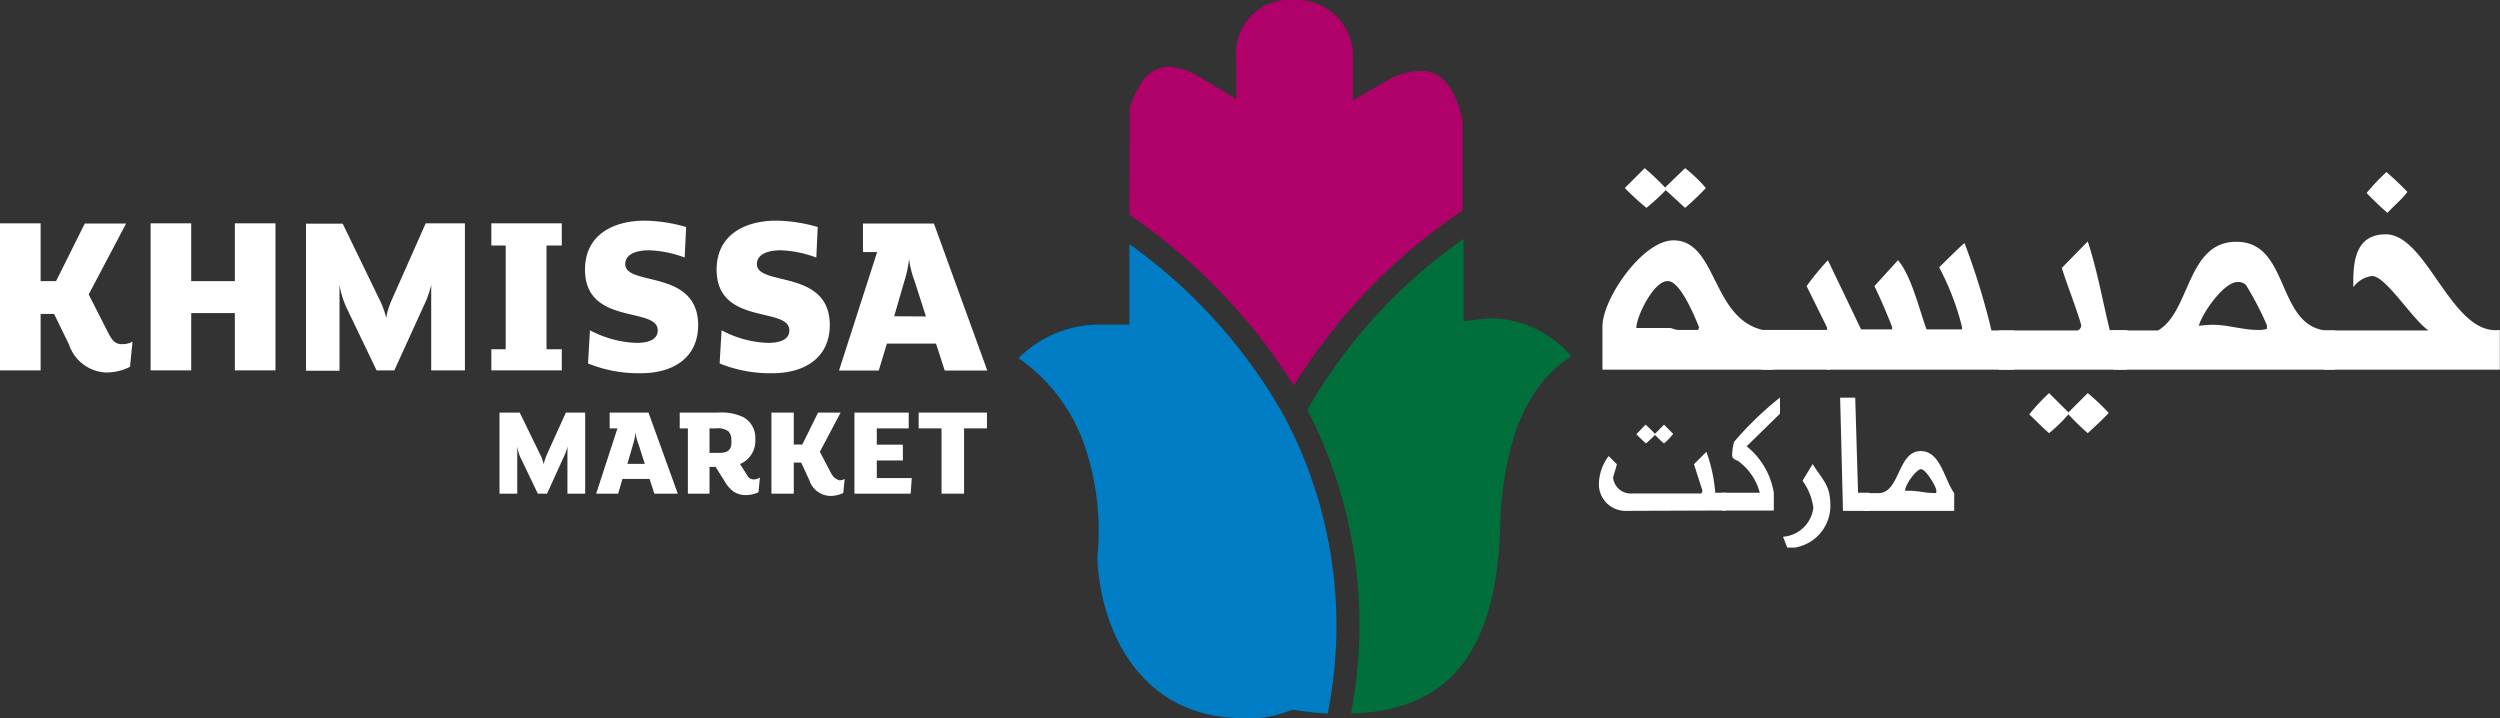 <svg xmlns="http://www.w3.org/2000/svg" viewBox="0 0 140.94 40.49"><rect x="0" y="0" width="140.94" height="40.49" fill="#333333" stroke="none"/><defs><style>.cls-1{fill:#fff;}.cls-2{fill:#b00069;}.cls-3{fill:#006f3b;}.cls-4{fill:#007dc4;}</style></defs><g id="Layer_2" data-name="Layer 2"><g id="Header"><g id="Header-2" data-name="Header"><g id="logo"><path class="cls-1" d="M100,20.84H90.34V18.4c0-1.55,2.26-4.85,4-4.85,2.5,0,2.13,4.51,5.17,5.08H100ZM95,11.72c-.38-.35-.75-.69-1.09-1a13.47,13.47,0,0,1-1.09,1A15.82,15.82,0,0,1,91.6,10.6l1.12-1.12a14.61,14.61,0,0,1,1.15,1.09L95,9.48a8.23,8.23,0,0,1,1.17,1.12A15.64,15.64,0,0,1,95,11.72M94,15.85c-.78,0-1.75,2-1.75,2.64H94.1c.17,0,.34.11.51.11h1.12l.06-.14c-.23-.58-1.06-2.61-1.75-2.61"/><rect class="cls-1" x="99.34" y="18.6" width="3.84" height="2.24"/><path class="cls-1" d="M103,20.84V18.57l0-.11-1.15-2.33a14.49,14.49,0,0,1,1.2-1.46l1.87,3.9h1.75l0-.14c-.31-.78-.63-1.55-1-2.3L107,14.67c.75.86,1.21,2.81,1.61,3.9h2l0-.14a14.63,14.63,0,0,0-1.29-3.36c.48-.46.94-.94,1.43-1.37a39.21,39.21,0,0,1,1.52,4.93h1.29v2.21Z"/><path class="cls-1" d="M119.91,20.84h-7.23V18.63h4.45a.32.32,0,0,0,.2-.26c0-.26-1-2.87-1.09-3.27l1.46-1.49c.55,1.69.83,3.33,1.24,5h1Zm-2.21,3.58a13.54,13.54,0,0,1-1.09-1.06,9.1,9.1,0,0,1-1.09,1.06c-.4-.34-.74-.71-1.12-1.06a11.6,11.6,0,0,1,1.12-1.2l1.09,1.09,1.09-1.09a12.56,12.56,0,0,1,1.18,1.12c-.37.4-.78.77-1.18,1.14"/><path class="cls-1" d="M131.64,20.84h-12.5V18.63h2.52c1.84-1.06,1.61-5,4.42-5,3,0,2.24,4.64,5,5h.57Zm-3.84-2.5a17.12,17.12,0,0,0-1.18-2.27.6.6,0,0,0-.48-.17c-.78,0-2,1.78-2.18,2.47a6.52,6.52,0,0,1,.8-.06c.83,0,1.69.29,2.52.29a1.51,1.51,0,0,0,.52-.06Z"/><path class="cls-1" d="M131,20.84V18.63h5.91c-.92-.63-2.41-3.07-3.18-3.07a1.55,1.55,0,0,0-1.06.63v-.31c0-1.27.2-2.67,1.83-2.67,2.35,0,3.7,5.74,6.43,5.39v2.24ZM134.6,12a15.82,15.82,0,0,1-1.18-1.12,11.39,11.39,0,0,1,1.12-1.18c.4.35.8.72,1.18,1.12-.32.43-.75.77-1.12,1.18"/><path class="cls-1" d="M91.7,28.8a1.5,1.5,0,0,1-1.56-1.45,2.68,2.68,0,0,1,.55-1.64l.46.46c0,.08-.21.71-.21.75a1,1,0,0,0,1.08.9h3.9l.06-.15-.48-1.5.7-.7a8.84,8.84,0,0,1,.5,2.31h.62v1ZM93.81,25c-.19-.15-.34-.32-.51-.48a5.88,5.88,0,0,1-.51.48c-.2-.18-.37-.35-.54-.52l.52-.54a6.53,6.53,0,0,1,.53.52l.51-.52.52.52a3.8,3.8,0,0,1-.52.54"/><path class="cls-1" d="M98.47,25.16A4.24,4.24,0,0,1,100,27.78v1H97.08v-1h2.13A3.21,3.21,0,0,0,98,26c-.15-.09-.35-.12-.35-.34a3.09,3.09,0,0,1,.11-.75,18.8,18.8,0,0,1,2.59-2.5v.91Z"/><path class="cls-1" d="M101.15,30.87h-.39l-.24-.61a1.86,1.86,0,0,0,1.71-1.64,3.37,3.37,0,0,0-.61-1.52l.57-.94c.63,1,1,1.19,1,2.39a2.39,2.39,0,0,1-2,2.32"/><polygon class="cls-1" points="103.9 28.8 103.74 22.42 104.59 22.42 104.75 27.78 105.39 27.78 105.39 28.8 103.9 28.8"/><path class="cls-1" d="M105.07,28.8v-1h.83c1.22,0,1.07-2.37,2.38-2.37,1.12,0,1.33,1.6,1.89,2.37v1Zm4.09-1.16c0-.2-.59-1.19-.86-1.19s-.9.88-.9,1.22a3.16,3.16,0,0,1,.32,0c.41,0,.81.12,1.21.12a.86.86,0,0,0,.23,0Z"/><path class="cls-1" d="M30.82,25.65a2.86,2.86,0,0,0-.17.53h0a2,2,0,0,0-.19-.54l-1.16-2.38H28.16v4.57h1V25.17a2.34,2.34,0,0,0,.25.76l.91,1.9h.52l.91-2a3.19,3.19,0,0,0,.24-.65v2.65h1V23.26H31.9Z"/><path class="cls-1" d="M34.37,23.26v.89h.44l-1.2,3.68h1.24l.24-.83h1.53l.27.83h1.32l-1.65-4.57Zm1,2.89.32-1.1a3.49,3.49,0,0,0,.14-.69h0a2.38,2.38,0,0,0,.17.69l.35,1.1Z"/><path class="cls-1" d="M42.09,26.74l-.37-.58a1.41,1.41,0,0,0,.86-1.41,1.32,1.32,0,0,0-.67-1.23,2.83,2.83,0,0,0-1.42-.26H38.32v.89h.46v3.68H40V26.32h.34l.51.81a1.88,1.88,0,0,0,.5.58,1.22,1.22,0,0,0,.73.2,1.66,1.66,0,0,0,.68-.16l.08-.83a.7.7,0,0,1-.36.11C42.33,27,42.22,27,42.09,26.74Zm-1.51-1.21H40V24.15h.37a1,1,0,0,1,.7.17.71.71,0,0,1,.16.5C41.27,25.31,41.08,25.53,40.58,25.53Z"/><path class="cls-1" d="M46.86,26.69l-.64-1.22,1.17-2.21H46.12l-.89,1.8h-.48v-1.8H43.49v4.57h1.26V26.08h.42l.46,1a1.28,1.28,0,0,0,1.18.88,1.71,1.71,0,0,0,.73-.17l.08-.79a.63.63,0,0,1-.29.08C47.09,27,47,26.92,46.86,26.69Z"/><polygon class="cls-1" points="49.43 25.96 50.9 25.96 50.9 25.07 49.43 25.07 49.43 24.15 51.23 24.15 51.23 23.26 48.17 23.26 48.17 27.83 51.34 27.83 51.4 26.95 49.43 26.95 49.43 25.96"/><polygon class="cls-1" points="51.79 23.26 51.79 24.15 53.08 24.15 53.08 27.83 54.35 27.83 54.35 24.15 55.64 24.15 55.64 23.26 51.79 23.26"/><path class="cls-1" d="M6.12,18.8,5,16.6l2.11-4H4.78L3.16,15.85H2.29V12.59H0v8.29H2.29V17.7h.76l.84,1.72A2.3,2.3,0,0,0,6,21a3,3,0,0,0,1.33-.32l.14-1.42a1.1,1.1,0,0,1-.52.14C6.54,19.43,6.34,19.23,6.12,18.8Z"/><polygon class="cls-1" points="13.24 15.85 10.78 15.85 10.78 12.59 8.49 12.59 8.49 20.88 10.78 20.88 10.78 17.65 13.24 17.65 13.24 20.88 15.53 20.88 15.53 12.59 13.24 12.59 13.24 15.85"/><path class="cls-1" d="M22.08,16.92a4.31,4.31,0,0,0-.31,1h0a4.68,4.68,0,0,0-.36-1l-2.09-4.31H17.25v8.29h1.89V16.05a4.93,4.93,0,0,0,.44,1.39l1.65,3.44h1l1.65-3.62a5.73,5.73,0,0,0,.43-1.2v4.82h1.9V12.59H24Z"/><polygon class="cls-1" points="27.7 13.84 28.51 13.84 28.51 19.69 27.7 19.69 27.7 20.88 31.67 20.88 31.67 19.69 30.81 19.69 30.81 13.84 31.67 13.84 31.67 12.59 27.7 12.59 27.7 13.84"/><path class="cls-1" d="M35.25,14.89c0-.54.57-.78,1.35-.78a6.26,6.26,0,0,1,2,.41l.08-1.72a8.57,8.57,0,0,0-2.34-.36c-1.68,0-3.36.74-3.36,2.76,0,3.17,4.1,2.07,4.1,3.42,0,.55-.56.71-1.2.71a6,6,0,0,1-2.62-.71l-.11,1.87a7.55,7.55,0,0,0,3,.55c1.67,0,3.21-.77,3.21-2.73C39.33,15.15,35.25,16.16,35.25,14.89Z"/><path class="cls-1" d="M42.67,14.89c0-.54.58-.78,1.35-.78a6.32,6.32,0,0,1,2,.41l.08-1.72a8.64,8.64,0,0,0-2.35-.36c-1.67,0-3.35.74-3.35,2.76,0,3.17,4.1,2.07,4.1,3.42,0,.55-.56.71-1.21.71a5.94,5.94,0,0,1-2.61-.71l-.11,1.87a7.55,7.55,0,0,0,3,.55c1.66,0,3.21-.77,3.21-2.73C46.76,15.15,42.67,16.16,42.67,14.89Z"/><path class="cls-1" d="M52.65,12.6h-4v1.61h.8L47.3,20.89h2.24L50,19.37h2.77l.49,1.52h2.4Zm-2.24,5.23.58-2a6.12,6.12,0,0,0,.26-1.24h0a5.26,5.26,0,0,0,.31,1.25l.64,2Z"/><path class="cls-2" d="M63.67,12.11a32.81,32.81,0,0,1,9.27,9.63,32.3,32.3,0,0,1,9.52-9.87V6.79C81.84,4,80.51,4,80.07,4a4,4,0,0,0-1.8.5l-2,1.16V3.36A3.17,3.17,0,0,0,72.91,0a3,3,0,0,0-3.22,3.23V5.57l-2-1.19a3.78,3.78,0,0,0-1.83-.62,1.85,1.85,0,0,0-1.56,1,4.7,4.7,0,0,0-.61,1.31Z"/><path class="cls-3" d="M73.68,23.06a26.4,26.4,0,0,1,2.48,17.16c5.68-.13,8.36-3.68,8.43-11.13V29c.32-4.51,1.59-7.37,4-8.91A6.1,6.1,0,0,0,84,17.94l-1.49.16V13.47a29.73,29.73,0,0,0-8.78,9.59"/><path class="cls-4" d="M61.86,31.44c.19,4.18,2.46,9.05,8.26,9.05a5.74,5.74,0,0,0,.71,0,6.25,6.25,0,0,0,1.73-.37l.32-.11.33.05c.55.08,1.1.14,1.64.17a25.15,25.15,0,0,0-2.48-16.82,30.05,30.05,0,0,0-8.7-9.65V18.3l-1.38,0h-.23a6.46,6.46,0,0,0-4.64,1.89,9.92,9.92,0,0,1,3.84,5.29,14.81,14.81,0,0,1,.6,6"/></g></g></g></g></svg>